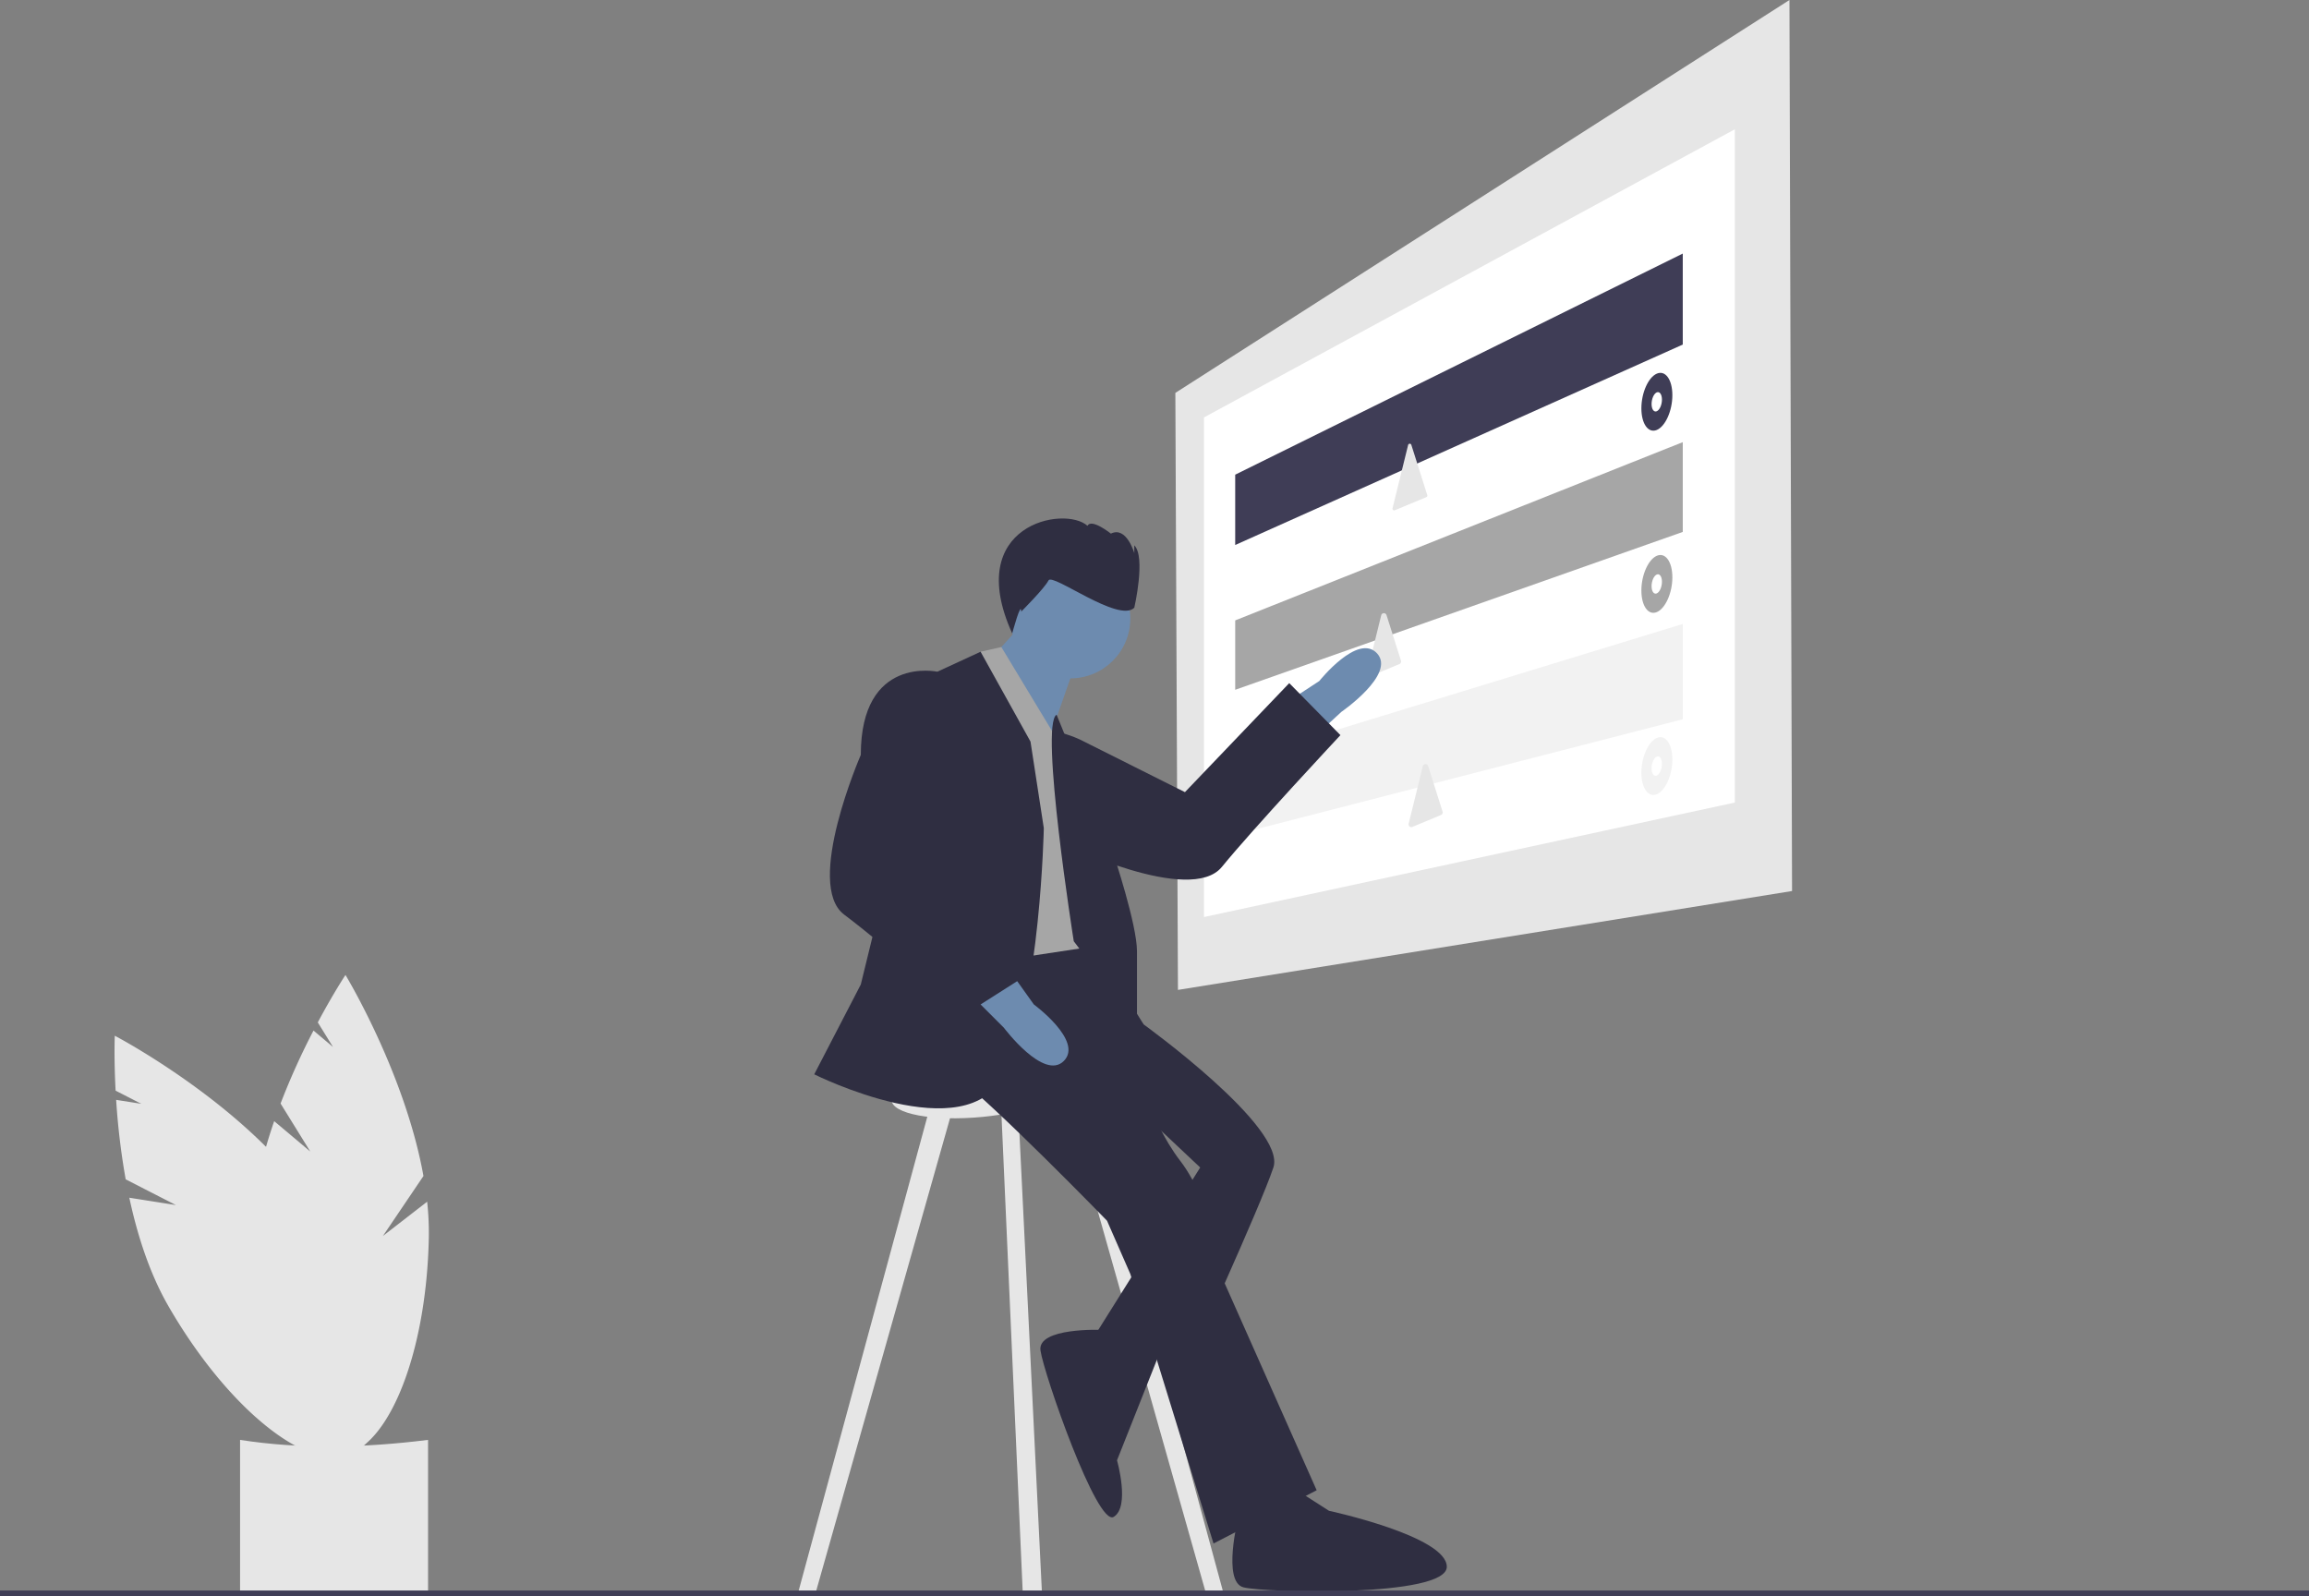 <svg width="888" height="613.913" xmlns="http://www.w3.org/2000/svg">
 <rect width="100%" height="100%" fill="#808080" stroke="none"/>
 <title>active_options</title>

 <g>
  <title>background</title>
  <rect fill="none" id="canvas_background" height="602" width="802" y="-1" x="-1"/>
 </g>
 <g>
  <title>Layer 1</title>
  <path id="svg_1" fill="#e6e6e6" d="m119.323,442.841l-11.419,-18.452a273.134,273.134 0 0 1 12.662,-28.062l7.497,6.309l-5.847,-9.447c5.979,-11.205 10.648,-18.246 10.648,-18.246s22.888,37.724 29.991,77.321l-15.595,23.069l17.015,-13.186a110.503,110.503 0 0 1 0.64,13.872c-0.94,46.708 -16.957,84.264 -35.774,83.886s-33.31,-38.55 -32.37,-85.257c0.291,-14.48 3.872,-29.563 8.673,-43.485l13.879,11.679z"/>
  <path id="svg_2" fill="#e6e6e6" d="m67.65,463.44l-19.313,-9.893a273.133,273.133 0 0 1 -3.667,-30.567l9.679,1.525l-9.889,-5.065c-0.674,-12.682 -0.317,-21.123 -0.317,-21.123s39.093,20.463 65.641,50.688l-1.425,27.809l7.75,-20.083a110.501,110.501 0 0 1 7.718,11.545c23.338,40.47 29.041,80.899 12.736,90.302s-48.441,-15.782 -71.78,-56.252c-7.235,-12.546 -11.966,-27.309 -15.053,-41.709l17.919,2.824z"/>
  <path id="svg_3" fill="#e6e6e6" d="m164.626,612.807c-22.254,1.424 -46.502,-0.083 -72.298,0l0,-59.061c22.731,3.539 46.971,3.175 72.298,0l0,59.061z"/>
  <polygon id="svg_4" fill="#e6e6e6" points="689.193 342.668 453.019 380.696 452.018 151.095 688.192 0 689.193 342.668"/>
  <polygon id="svg_5" fill="#fff" points="667.176 308.643 463.026 352.675 463.026 160.534 667.176 49.73 667.176 308.643"/>
  <polygon id="svg_6" fill="#3f3d56" points="647.162 132.514 475.035 209.595 475.035 182.55 647.162 97.517 647.162 132.514"/>
  <polygon id="svg_7" fill="#a6a6a6" points="647.162 204.567 475.035 265.277 475.035 238.592 647.162 170.035 647.162 204.567"/>
  <path id="svg_8" fill="#e6e6e6" d="m541.536,171.132a0.645,0.645 0 0 1 1.241,-0.041l2.787,8.783l3.339,10.522a0.645,0.645 0 0 1 -0.367,0.79l-6.452,2.689l-5.671,2.363a0.645,0.645 0 0 1 -0.874,-0.75l3.102,-12.597l2.895,-11.76z"/>
  <path id="svg_9" fill="#e6e6e6" d="m531.185,236.623a1.065,1.065 0 0 1 2.048,-0.067l2.336,7.363l3.223,10.156a1.065,1.065 0 0 1 -0.605,1.305l-6.097,2.541l-4.903,2.043a1.065,1.065 0 0 1 -1.443,-1.237l2.903,-11.79l2.539,-10.313z"/>
  <polygon id="svg_10" fill="#f2f2f2" points="647.162 276.62 475.035 320.959 475.035 292.631 647.162 239.964 647.162 276.62"/>
  <path id="svg_11" fill="#3f3d56" d="m643.159,151.982c0,6.027 -2.7,12.02 -6.004,13.374c-3.275,1.343 -5.909,-2.386 -5.909,-8.318s2.634,-11.896 5.909,-13.334c3.304,-1.45 6.004,2.251 6.004,8.278z"/>
  <path id="svg_12" fill="#fff" d="m639.156,153.681c0,2.009 -0.897,4.014 -2.001,4.477c-1.101,0.462 -1.991,-0.785 -1.991,-2.783s0.89,-4 1.991,-4.473c1.104,-0.474 2.001,0.77 2.001,2.779z"/>
  <path id="svg_13" fill="#a6a6a6" d="m643.159,222.033c0,6.027 -2.7,12.02 -6.004,13.374c-3.275,1.342 -5.909,-2.386 -5.909,-8.318s2.634,-11.896 5.909,-13.334c3.304,-1.45 6.004,2.251 6.004,8.278z"/>
  <path id="svg_14" fill="#fff" d="m639.156,223.732c0,2.009 -0.897,4.014 -2.001,4.477c-1.101,0.462 -1.991,-0.785 -1.991,-2.783s0.89,-4 1.991,-4.473c1.104,-0.474 2.001,0.77 2.001,2.779z"/>
  <path id="svg_15" fill="#f2f2f2" d="m643.159,292.085c0,6.027 -2.7,12.02 -6.004,13.374c-3.275,1.342 -5.909,-2.386 -5.909,-8.318s2.634,-11.896 5.909,-13.334c3.304,-1.45 6.004,2.251 6.004,8.278z"/>
  <path id="svg_16" fill="#fff" d="m639.156,293.783c0,2.009 -0.897,4.014 -2.001,4.477c-1.101,0.462 -1.991,-0.785 -1.991,-2.783s0.89,-4 1.991,-4.473c1.104,-0.474 2.001,0.77 2.001,2.779z"/>
  <path id="svg_17" fill="#e6e6e6" d="m547.185,294.669a1.065,1.065 0 0 1 2.048,-0.067l2.336,7.363l3.223,10.156a1.065,1.065 0 0 1 -0.605,1.305l-6.097,2.541l-4.903,2.043a1.065,1.065 0 0 1 -1.443,-1.237l2.903,-11.79l2.539,-10.313z"/>
  <path id="svg_18" fill="#6d8baf" d="m506.558,282.356l9.311,-8.589s21.077,-14.518 13.715,-22.499s-22.201,10.63 -22.201,10.63l-9.208,6.032l8.383,14.426z"/>
  <path id="svg_19" fill="#2f2e41" d="m383.45,286.352l-5.424,7.465s-7.58,29.15 30.778,30.698c0,0 48.989,23.749 61.115,8.87s45.588,-50.669 45.588,-50.669l-19.684,-20.005l-40.113,41.925l-38.915,-19.5s-20.045,-11.054 -33.347,1.216z"/>
  <polygon id="svg_20" fill="#e6e6e6" points="357.923 424.679 307.135 611.796 313.533 613.076 366.88 424.679 357.923 424.679"/>
  <polygon id="svg_21" fill="#e6e6e6" points="419.494 424.679 470.281 611.796 463.883 613.076 410.536 424.679 419.494 424.679"/>
  <polygon id="svg_22" fill="#e6e6e6" points="384.795 420.84 393.312 612.109 400.708 612.438 391.194 418.28 384.795 420.84"/>
  <path id="svg_23" fill="#e6e6e6" d="m408.469,417.814c0,4.851 -13.281,10.059 -30.712,11.733c-18.708,1.796 -34.911,-1.119 -34.911,-6.634s16.203,-10.948 34.911,-12.059c17.431,-1.035 30.712,2.109 30.712,6.96z"/>
  <path id="svg_24" fill="#2f2e41" d="m427.024,385.009l12.796,8.958s55.025,39.669 49.906,55.025s-33.271,76.779 -33.271,76.779l-35.83,-11.517l40.949,-65.262l-21.754,-20.474l-11.517,-28.152l-1.28,-15.356z"/>
  <path id="svg_25" fill="#2f2e41" d="m377.118,361.976s-25.593,39.669 -10.237,51.186s58.864,56.305 58.864,56.305l8.958,20.474l31.991,103.652l39.669,-20.474l-35.83,-80.618s-3.839,-29.432 -16.635,-46.067s-17.915,-40.949 -17.915,-40.949l3.839,-11.517l-22.913,-36.661l-39.79,4.67z"/>
  <path id="svg_26" fill="#2f2e41" d="m446.708,518.438l-23,-7s-24.837,-1.023 -23.557,7.935s21.754,67.821 28.152,63.983s1.28,-21.754 1.28,-21.754l17.125,-43.163z"/>
  <polygon id="svg_27" fill="#6d8baf" points="395.672 237.21 382.876 251.286 403.35 284.557 412.308 258.964 395.672 237.21"/>
  <path id="svg_28" fill="#a6a6a6" d="m407.829,286.476l-22.728,-37.638l-7.983,1.808l0,12.797l-2.559,107.491l42.228,-6.398s2.559,-69.101 -8.958,-78.059z"/>
  <path id="svg_29" fill="#2f2e41" d="m396.312,285.197l-19.195,-34.551l-16.635,7.678l-29.432,120.287l-17.915,34.551s58.864,29.432 72.94,0s15.356,-94.694 15.356,-94.694l-5.119,-33.271z"/>
  <path id="svg_30" fill="#2f2e41" d="m368.16,263.443l-7.678,-5.119s-29.432,-6.398 -29.432,31.991c0,0 -21.754,49.906 -6.398,61.423s52.466,43.508 52.466,43.508l19.195,-20.474l-43.508,-38.39l17.915,-39.669s10.237,-20.474 -2.559,-33.271z"/>
  <path id="svg_31" fill="#6d8baf" d="m377.118,386.289l8.958,8.958s15.356,20.474 23.034,12.797s-11.517,-21.754 -11.517,-21.754l-6.398,-8.958l-14.076,8.958z"/>
  <path id="svg_32" fill="#2f2e41" d="m406.346,274.863l21.958,53.841s8.958,26.873 8.958,37.11l0,28.152l-24.313,-31.991s-13.204,-83.369 -6.602,-87.112z"/>
  <path id="svg_33" fill="#2f2e41" d="m476.258,583.387s-6.339,24.96 1.981,27.073s78.129,3.901 78.173,-7.897s-45.307,-21.544 -45.307,-21.544l-16.754,-10.75l-18.093,13.118z"/>
  <circle id="svg_34" fill="#6d8baf" r="23.034" cy="237.85" cx="411.668"/>
  <path id="svg_35" fill="#2f2e41" d="m436.23,233.714s4.499,-19.497 0,-23.996l0,2.999s-2.999,-10.498 -8.998,-7.499c0,0 -7.499,-5.999 -8.998,-2.999c-8.824,-7.978 -47.953,-0.499 -28.959,41.389c0,0 3.463,-12.894 3.463,-8.395c0,0 8.998,-8.998 10.498,-11.998s26.995,16.497 32.994,10.498z"/>
  <rect id="svg_36" fill="#3f3d56" height="2.241" width="888" y="611.672"/>
 </g>
</svg>